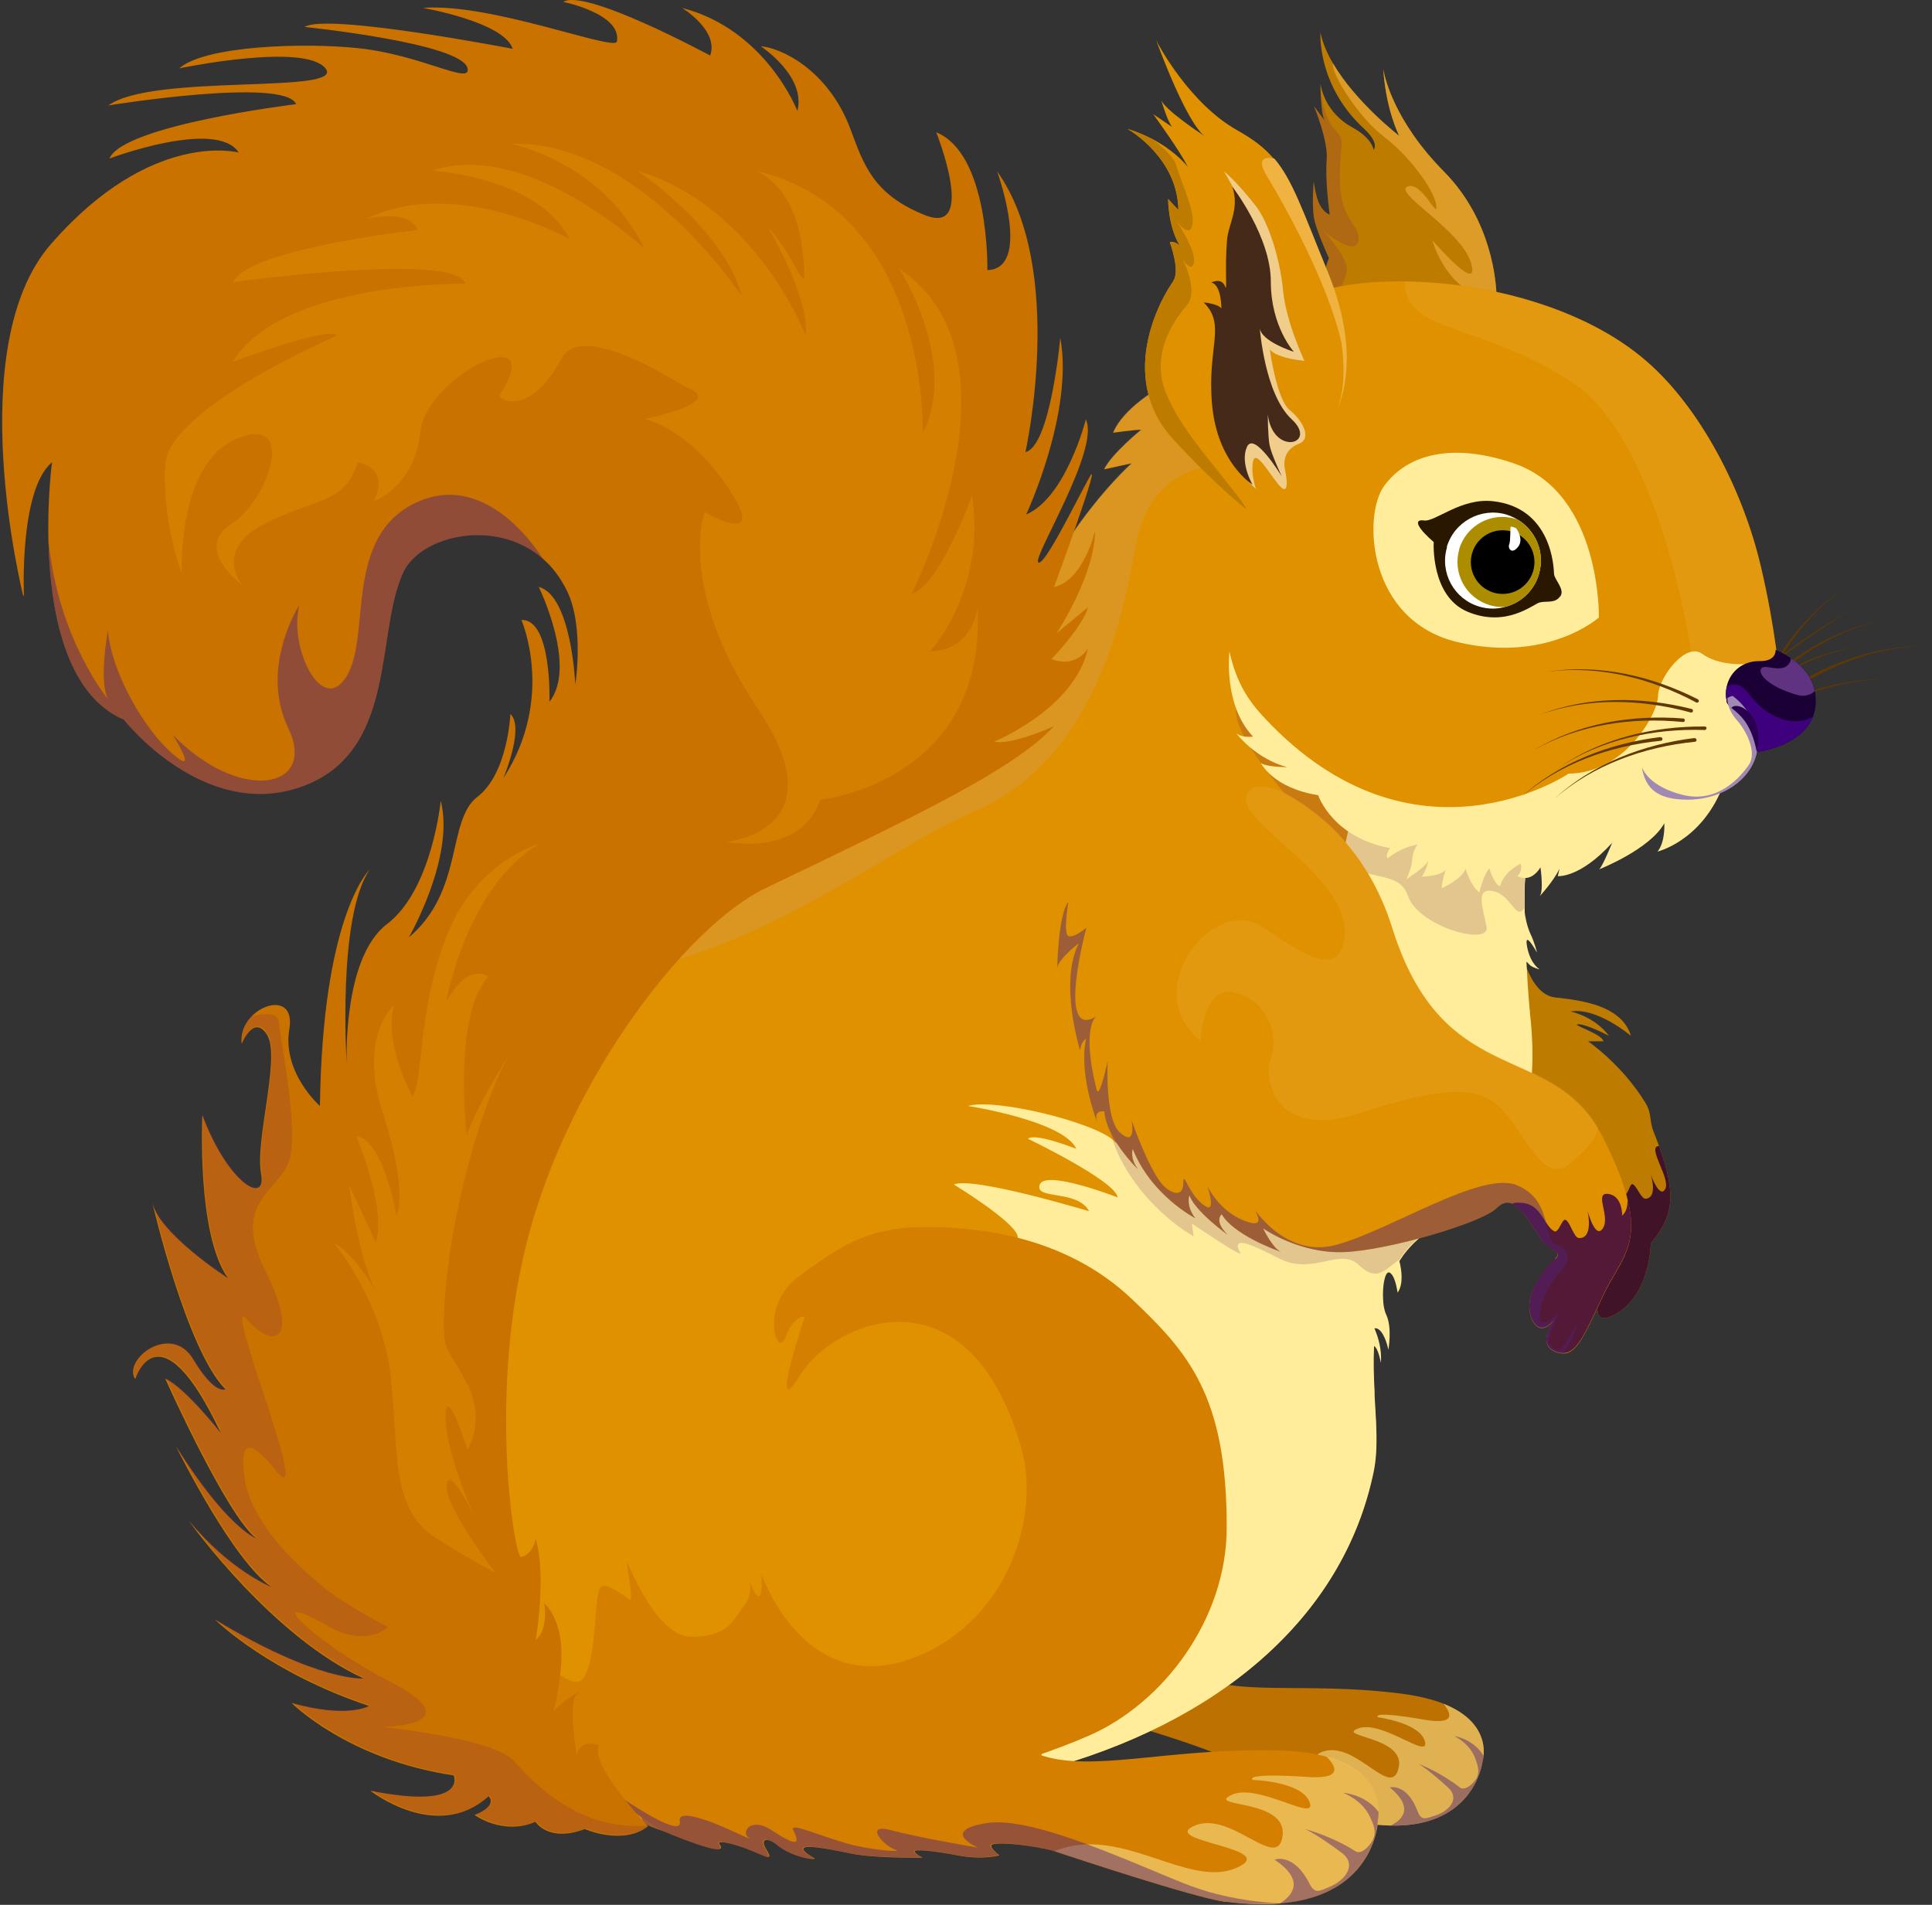 <svg width="71" height="70" viewBox="0 0 71 70" fill="none" xmlns="http://www.w3.org/2000/svg">
<rect x="0" y="0" width="71" height="70" fill="#333333" stroke="none"/>
<path d="M64.533 26.044C65.178 24.285 66.283 22.636 67.849 21.567C66.246 22.608 65.104 24.238 64.413 25.998C64.386 26.081 64.515 26.127 64.542 26.044H64.533Z" fill="#613800"/>
<path d="M63.566 26.32C64.404 24.755 66.007 23.714 67.462 22.765L68.116 22.369C67.784 22.553 67.121 22.949 66.799 23.152C65.528 24.009 64.202 24.902 63.446 26.274C63.41 26.357 63.538 26.413 63.566 26.32Z" fill="#613800"/>
<path d="M64.46 25.648C65.731 24.266 67.379 23.17 69.231 22.783C67.361 23.133 65.675 24.202 64.358 25.565C64.294 25.629 64.404 25.721 64.46 25.648Z" fill="#613800"/>
<path d="M63.364 26.596C64.671 25.187 66.385 24.045 68.319 23.769C66.366 23.999 64.616 25.122 63.271 26.513C63.207 26.578 63.317 26.67 63.373 26.596H63.364Z" fill="#613800"/>
<path d="M64.017 26.827C65.528 25.731 67.37 24.976 69.258 24.967C67.352 24.939 65.491 25.648 63.934 26.726C63.861 26.772 63.944 26.892 64.017 26.827Z" fill="#613800"/>
<path d="M65.519 25.61C67.029 24.514 68.871 23.759 70.76 23.75C68.853 23.722 66.992 24.431 65.436 25.509C65.362 25.555 65.445 25.675 65.519 25.61Z" fill="#613800"/>
<path d="M39.619 62.904C39.619 62.904 42.281 63.494 44.823 64.489C45.108 64.599 45.385 64.719 45.661 64.838C47.337 65.575 48.323 66.579 49.4 66.846C50.045 67.003 50.607 67.077 51.104 67.086C54.181 67.159 54.475 64.765 54.475 64.765C54.475 64.765 54.503 64.673 54.521 64.525C54.567 64.092 54.466 63.171 53.048 62.609C52.652 62.453 52.145 62.324 51.519 62.241C47.853 61.771 45.265 62.407 43.717 61.44C42.17 60.464 39.619 62.913 39.619 62.913V62.904Z" fill="#BD7100"/>
<path opacity="0.52" d="M44.823 64.489C45.108 64.6 45.385 64.72 45.661 64.839C47.337 65.576 48.323 66.58 49.4 66.847C50.045 67.004 50.607 67.078 51.104 67.087C54.181 67.16 54.475 64.766 54.475 64.766C54.475 64.766 54.503 64.674 54.521 64.526C54.567 64.093 54.466 63.172 53.048 62.61C53.37 63.006 53.453 63.384 52.366 63.2C50.303 62.841 50.644 63.108 50.644 63.108C50.644 63.108 52.191 63.31 52.366 64.001C52.541 64.692 50.8 63.2 49.925 63.513C49.05 63.826 51.675 63.808 51.399 64.968C51.132 66.138 49.852 63.983 48.645 64.36C47.429 64.738 51.399 65.364 49.806 65.843C48.221 66.313 46.969 63.9 44.813 64.499L44.823 64.489Z" fill="#FFED9B"/>
<g style="mix-blend-mode:multiply" opacity="0.47">
<path d="M51.104 67.086C54.181 67.16 54.475 64.765 54.475 64.765C54.475 64.765 54.503 64.673 54.521 64.525C54.181 63.945 53.527 63.807 53.453 63.798C53.517 63.835 54.042 64.111 54.217 64.627C54.3 64.866 54.438 65.17 54.171 65.474C54.015 65.658 53.794 65.796 53.646 65.686C52.983 65.161 52.246 64.866 52.136 64.82C52.209 64.866 52.55 65.078 53.213 65.686C53.702 66.137 53.177 66.607 52.688 66.736C52.431 66.81 52.237 66.939 52.099 66.57C51.703 65.511 51.077 65.686 51.077 65.686C51.942 66.404 51.592 66.847 51.095 67.095L51.104 67.086Z" fill="#502375"/>
</g>
<path d="M54.595 41.748C56.327 41.951 57.404 42.632 58.077 43.47C58.454 43.94 58.712 44.456 58.878 44.962C59.311 46.243 58.067 48.84 59.163 48.389C60.656 47.781 60.665 45.699 60.665 45.699C61.484 44.705 61.632 43.94 60.969 42.117C60.913 41.96 60.849 41.794 60.784 41.628C60.591 41.159 60.72 40.947 60.471 40.532C59.615 39.123 58.362 38.267 58.362 38.267H58.924C58.896 37.999 57.69 37.64 58.003 37.64C58.316 37.64 59.127 38.064 59.127 38.064C58.592 37.345 57.717 37.17 57.717 37.17C58.675 37.014 59.863 38.009 59.937 38.064C59.596 36.959 58.169 36.765 57.156 36.655C56.142 36.544 55.857 34.684 55.857 34.684C55.857 34.684 51.887 41.453 54.604 41.767L54.595 41.748Z" fill="#BD7B00"/>
<path d="M59.163 48.389C60.656 47.781 60.665 45.699 60.665 45.699C61.484 44.704 61.632 43.94 60.969 42.116C60.499 42.116 61.402 43.314 61.199 43.691C61.005 44.06 60.702 43.267 60.665 43.166C60.702 43.267 60.913 44.041 60.462 44.05C60.306 44.05 60.13 43.544 59.992 43.516C59.891 43.489 59.817 43.968 59.679 43.903C59.348 43.756 59.32 42.678 58.602 42.964C58.169 43.139 58.077 43.341 58.077 43.47C58.454 43.94 58.712 44.456 58.878 44.962C59.311 46.242 58.067 48.84 59.163 48.389Z" fill="#401329"/>
<path d="M48.277 7.936C48.332 8.397 48.838 9.483 48.838 9.483C48.838 9.483 48.525 10.22 48.636 10.893C48.654 10.985 48.765 11.086 48.949 11.187C50.137 11.841 54.282 12.55 55 11.095C55 11.095 55 11.04 55 10.948C54.991 10.358 54.825 8.093 53.075 6.315C51.224 4.445 50.883 2.824 50.837 2.548C50.846 2.797 50.938 3.957 51.417 4.989C51.417 4.989 49.833 3.773 48.986 2.327C48.774 1.968 48.608 1.581 48.525 1.203C48.525 1.203 48.396 3.128 50.119 4.722C50.717 5.274 50.478 5.504 50.478 5.504C50.478 5.504 50.432 5.081 49.704 4.685C48.709 4.141 48.553 3.248 48.525 3.073C48.525 3.054 48.525 3.045 48.525 3.045C48.525 3.045 48.525 4.169 48.682 4.436L48.286 3.902C48.323 3.985 48.82 5.2 48.755 5.891C48.691 6.61 48.866 7.89 48.866 7.89C48.866 7.89 48.663 7.825 48.507 7.54C48.35 7.254 48.277 6.674 48.277 6.674C48.277 6.674 48.212 7.466 48.277 7.927V7.936Z" fill="#BD7B00"/>
<g style="mix-blend-mode:multiply" opacity="0.2">
<path d="M48.277 7.936C48.332 8.397 48.838 9.484 48.838 9.484C48.838 9.484 48.525 10.22 48.636 10.893C48.654 10.985 48.765 11.086 48.949 11.188C49.133 10.874 49.419 10.34 49.492 9.999C49.594 9.52 48.7 8.553 48.645 8.498C48.719 8.553 49.815 9.438 49.916 8.857C50.027 8.249 49.29 8.185 49.244 6.73C49.198 5.274 49.511 5.21 49.041 4.74C48.617 4.317 48.525 3.276 48.516 3.082C48.516 3.064 48.516 3.055 48.516 3.055C48.516 3.055 48.516 4.178 48.673 4.445L48.277 3.911C48.313 3.994 48.811 5.21 48.746 5.901C48.682 6.619 48.857 7.899 48.857 7.899C48.857 7.899 48.654 7.835 48.498 7.549C48.341 7.264 48.267 6.684 48.267 6.684C48.267 6.684 48.203 7.476 48.267 7.936H48.277Z" fill="#752358"/>
</g>
<path opacity="0.6" d="M50.846 5.017C51.703 5.643 52.698 6.932 52.781 7.54C52.863 8.148 52.246 6.619 51.721 6.859C51.196 7.098 53.702 8.443 54.061 9.668C54.402 10.865 52.716 8.913 52.633 8.821C52.661 8.913 53.075 10.386 54.328 10.865C54.567 10.957 54.798 10.967 55 10.948C54.991 10.359 54.825 8.093 53.075 6.315C51.224 4.446 50.883 2.825 50.837 2.548C50.846 2.797 50.938 3.957 51.417 4.989C51.417 4.989 49.833 3.773 48.986 2.327C48.903 2.723 49.999 4.39 50.846 5.007V5.017Z" fill="#F0B341"/>
<path d="M21.64 65.668C22.294 66.266 22.985 66.708 23.684 67.022C23.906 67.123 24.117 67.206 24.338 67.279C24.338 67.279 24.338 67.279 24.348 67.279C24.348 67.279 24.366 67.279 24.384 67.289C25.794 67.74 27.258 67.731 28.723 67.491C28.889 67.464 29.054 67.436 29.229 67.408C29.404 67.372 29.579 67.335 29.745 67.298C32.02 66.791 34.258 65.889 36.229 65.529C36.938 65.4 37.629 65.244 38.292 65.06C44.666 63.356 49.382 59.515 50.487 54.016C50.589 53.482 50.589 52.883 50.561 52.248C50.542 51.935 50.524 51.603 50.506 51.272C50.506 51.225 50.506 51.189 50.506 51.143C50.469 50.599 50.45 50.028 50.487 49.466C50.487 49.282 50.515 49.098 50.542 48.914C50.515 48.84 50.496 48.803 50.496 48.803C50.496 48.803 50.524 48.803 50.561 48.803C50.598 48.545 50.653 48.287 50.717 48.039C50.745 47.937 50.782 47.827 50.809 47.735C50.782 47.256 50.874 46.74 51.021 46.749C51.067 46.749 51.104 46.786 51.141 46.841C51.224 46.657 51.316 46.491 51.408 46.335C51.436 46.289 51.473 46.243 51.5 46.197C51.528 46.151 51.565 46.105 51.592 46.068C52.062 45.45 52.707 45.027 53.803 44.308C56.456 42.558 56.428 39.132 56.216 37.235C56.216 37.17 56.207 37.097 56.198 37.023C56.059 35.752 56.014 34.564 56.023 33.514V33.376C56.023 33.265 56.023 33.154 56.023 33.053C56.023 32.952 56.023 32.85 56.023 32.749C56.023 32.611 56.023 32.464 56.041 32.335C56.041 32.187 56.05 32.049 56.059 31.902C56.078 31.524 56.106 31.165 56.142 30.843C56.152 30.704 56.17 30.576 56.179 30.447C56.179 30.437 56.179 30.428 56.179 30.419C56.188 30.318 56.198 30.216 56.216 30.124C56.225 30.032 56.234 29.94 56.253 29.857C56.253 29.793 56.271 29.737 56.281 29.682C56.391 28.89 56.492 28.448 56.492 28.448L53.702 25.593L44.252 15.949L42.594 14.264C42.594 14.264 41.295 14.982 40.908 15.903C40.908 15.903 41.673 15.793 41.94 15.793C41.94 15.793 40.862 16.668 40.577 17.248L41.59 17.027C41.59 17.027 38.845 19.468 37.528 23.336C36.22 27.204 31.771 30.548 27.442 32.519C25.775 33.274 24.108 34.352 22.542 35.687C14.87 42.227 9.86 54.91 21.649 65.695L21.64 65.668Z" fill="#DF9100"/>
<path d="M35.032 43.516C35.032 43.516 37.187 44.824 37.39 45.395C37.592 45.966 38.302 65.06 38.302 65.06C44.675 63.356 49.391 59.515 50.496 54.016C50.598 53.482 50.598 52.883 50.57 52.248C50.552 51.935 50.533 51.603 50.515 51.272C50.515 51.225 50.515 51.189 50.515 51.143C50.487 50.599 50.469 50.028 50.496 49.466C50.653 49.54 50.745 50.083 50.745 50.083C50.791 49.586 50.635 49.126 50.552 48.923C50.524 48.849 50.505 48.812 50.505 48.812C50.505 48.812 50.533 48.812 50.57 48.812C50.635 48.822 50.727 48.877 50.819 49.033C50.966 49.291 51.021 49.604 51.021 49.604C51.021 49.604 51.169 48.812 50.948 48.324C50.874 48.177 50.837 47.965 50.828 47.744C50.8 47.265 50.892 46.749 51.04 46.758C51.086 46.758 51.123 46.795 51.16 46.85C51.298 47.044 51.362 47.504 51.362 47.504C51.592 47.173 51.5 46.639 51.427 46.344C51.436 46.325 51.454 46.307 51.463 46.289C51.482 46.261 51.5 46.233 51.519 46.206C51.546 46.16 51.583 46.114 51.611 46.077C52.081 45.46 52.725 45.036 53.821 44.318C53.84 44.308 53.849 44.299 53.867 44.281C56.474 42.522 56.446 39.123 56.225 37.235C56.225 37.17 56.216 37.096 56.207 37.023C56.161 36.507 56.115 35.77 56.096 35.356C56.096 35.319 56.161 35.411 56.234 35.475C56.363 35.577 56.584 35.623 56.584 35.623C56.584 35.623 56.253 35.448 56.124 34.812C55.986 34.103 56.483 35.006 56.483 35.006C56.483 35.006 56.41 34.665 56.234 34.297C56.115 34.039 56.041 33.652 56.032 33.523C56.032 33.514 56.032 33.504 56.032 33.495C56.032 33.458 56.032 33.422 56.032 33.385C56.032 33.274 56.032 33.164 56.032 33.062C56.032 32.961 56.032 32.86 56.032 32.758C56.032 32.62 56.032 32.473 56.05 32.344C56.05 32.197 56.059 32.058 56.069 31.911C56.087 31.533 56.115 31.174 56.152 30.852C56.161 30.714 56.179 30.585 56.188 30.456C56.188 30.447 56.188 30.437 56.188 30.428C56.198 30.327 56.207 30.226 56.225 30.133C56.234 30.041 56.244 29.949 56.262 29.866C56.262 29.802 56.281 29.747 56.29 29.691L50.22 28.457C50.22 28.457 49.566 29.949 49.327 31.681C49.188 32.694 49.188 33.799 49.548 34.729C50.165 36.341 46.757 39.114 44.04 40.735C42.502 41.656 41.184 42.208 40.973 41.96C40.954 41.941 40.936 41.923 40.908 41.895C40.153 41.232 36.579 40.348 35.575 40.643C35.575 40.643 39.084 41.186 39.554 42.218C39.48 42.19 38.035 41.619 37.777 41.849C37.777 41.849 41 43.397 41.074 44.004C41.074 44.004 38.412 42.964 38.209 43.535C38.007 44.106 39.591 43.7 40.024 44.511C40.024 44.511 35.686 43.203 35.05 43.535L35.032 43.516Z" fill="#FFED9B"/>
<g style="mix-blend-mode:multiply" opacity="0.2">
<path d="M48.608 30.944C48.838 31.257 49.069 31.488 49.308 31.653C50.377 32.427 51.408 31.976 51.74 32.924C52.145 34.076 54.761 34.767 54.632 34.066C54.494 33.357 54.199 32.602 54.88 32.749C55.562 32.906 55.709 33.855 56.023 33.367C56.023 33.256 56.023 33.145 56.023 33.044C56.023 32.943 56.023 32.842 56.023 32.74C56.023 32.602 56.023 32.455 56.041 32.326C56.041 32.178 56.05 32.04 56.059 31.893C56.078 31.515 56.105 31.156 56.142 30.834C56.152 30.695 56.17 30.567 56.179 30.438C56.179 30.428 56.179 30.419 56.179 30.41C56.188 30.309 56.198 30.207 56.216 30.115C56.225 30.023 56.234 29.931 56.253 29.848C56.253 29.784 56.271 29.728 56.281 29.673C56.391 28.881 56.492 28.439 56.492 28.439L53.702 25.584C50.616 25.381 45.688 25.178 45.458 25.897C45.117 26.938 47.337 29.213 48.617 30.953L48.608 30.944Z" fill="#752358"/>
</g>
<path d="M45.053 21.669C45.035 25.722 46.011 27.518 50.1 29.554C54.945 31.976 61.236 30.898 62.627 28.789C63.658 27.223 64.69 25.888 65.15 25.298C65.316 25.096 65.408 24.976 65.408 24.976C65.408 24.976 65.252 23.106 64.718 20.84C64.054 17.985 62.47 14.973 60.517 13.279C58.233 11.289 54.623 10.377 51.639 10.34C50.349 10.322 49.17 10.469 48.277 10.773C45.32 11.759 45.053 21.071 45.053 21.679V21.669Z" fill="#DF9100"/>
<g style="mix-blend-mode:multiply" opacity="0.2">
<path d="M40.89 41.876C40.936 42.051 41.01 42.235 41.102 42.438C42.096 44.492 43.865 45.431 43.865 45.431L43.8 44.962C43.8 44.962 45.698 46.26 45.578 46.039C45.219 45.385 45.983 45.717 46.996 46.242C48.249 46.887 49.225 45.837 49.916 46.472C50.598 47.108 50.819 46.721 51.436 46.279C51.454 46.251 51.473 46.224 51.491 46.196C51.519 46.15 51.556 46.104 51.583 46.067C52.053 45.45 52.698 45.026 53.794 44.308C53.812 44.298 53.821 44.289 53.84 44.271C53.775 43.718 53.481 43.212 53.481 43.212L44.021 40.716L41.102 39.951C41.102 39.951 40.54 40.688 40.89 41.885V41.876Z" fill="#752358"/>
</g>
<path opacity="0.23" d="M51.629 10.432C51.675 12.247 54.503 11.888 57.773 14.043C61.042 16.198 62.148 23.963 62.148 23.963L65.141 25.308C65.307 25.105 65.399 24.985 65.399 24.985C65.399 24.985 65.242 23.115 64.708 20.85C64.045 17.994 62.461 14.982 60.508 13.288C58.224 11.298 54.614 10.386 51.629 10.35C51.629 10.377 51.629 10.405 51.629 10.442V10.432Z" fill="#F0B341"/>
<g style="mix-blend-mode:multiply" opacity="0.2">
<path d="M22.533 35.66C23.086 35.669 23.749 35.586 24.541 35.365C29.082 34.121 33.144 30.944 35.704 29.866C40.309 27.932 41.286 22.525 41.756 19.965C42.225 17.413 44.242 17.174 44.242 17.174V15.931L42.584 14.245C42.584 14.245 41.286 14.963 40.899 15.885C40.899 15.885 41.663 15.774 41.931 15.774C41.931 15.774 40.853 16.649 40.567 17.229L41.581 17.008C41.581 17.008 38.836 19.449 37.519 23.317C36.211 27.186 31.762 30.529 27.433 32.5C25.766 33.256 24.099 34.333 22.533 35.669V35.66Z" fill="#CCA5A5"/>
</g>
<path d="M58.758 22.682C58.758 22.682 58.85 18.142 55.654 17.036C53.425 16.263 51.749 16.659 50.874 17.847C50.073 18.924 50.238 22.802 53.554 23.594C56.87 24.386 58.758 22.692 58.758 22.692V22.682Z" fill="#FFED9B"/>
<path d="M57.34 21.918C57.524 21.651 57.119 21.31 57.109 21.08C57.1 20.85 57.027 18.657 54.862 18.418C53.692 18.289 52.744 19.183 52.338 19.127C51.878 19.063 52.173 19.477 52.688 19.919C52.688 19.919 52.569 21.909 53.932 22.48C55.359 23.078 56.336 22.203 56.584 22.139C56.833 22.075 57.146 22.185 57.331 21.918H57.34Z" fill="#291700"/>
<path d="M53.177 20.112C52.9 21.052 53.444 22.028 54.374 22.295C54.687 22.387 55.01 22.387 55.304 22.304C55.885 22.157 56.382 21.715 56.557 21.089C56.787 20.306 56.437 19.486 55.765 19.09C55.636 19.016 55.498 18.952 55.35 18.906C54.42 18.639 53.444 19.173 53.167 20.103L53.177 20.112Z" fill="white"/>
<path d="M53.628 20.186C53.37 21.07 53.877 21.982 54.752 22.24C54.936 22.295 55.12 22.314 55.304 22.305C55.885 22.157 56.382 21.715 56.557 21.089C56.787 20.306 56.437 19.486 55.765 19.09C55.737 19.081 55.709 19.072 55.673 19.062C54.798 18.805 53.877 19.311 53.619 20.195L53.628 20.186Z" fill="#AD8D00"/>
<path d="M55.221 21.826C55.867 21.826 56.391 21.302 56.391 20.656C56.391 20.01 55.867 19.486 55.221 19.486C54.575 19.486 54.052 20.01 54.052 20.656C54.052 21.302 54.575 21.826 55.221 21.826Z" fill="black"/>
<path d="M55.719 19.413C55.719 19.413 56.023 19.808 55.783 20.103C55.544 20.398 55.406 20.131 55.461 20.011C55.516 19.891 55.498 19.385 55.516 19.357C55.535 19.33 55.719 19.413 55.719 19.413Z" fill="white"/>
<path d="M64.119 24.405C64.119 24.405 63.17 24.479 62.553 24.027C61.936 23.576 60.941 24.921 60.932 25.575C60.923 26.229 59.725 28.412 57.644 28.43C57.644 28.43 51.988 32.261 46.49 26.404C45.9 25.777 45.449 25.133 45.182 23.944C45.182 23.944 44.942 25.906 46.048 27.067C46.048 27.067 45.688 27.131 45.44 26.956C45.44 26.956 46.13 27.877 47.3 28.191C47.3 28.191 46.508 28.191 46.333 28.034C46.333 28.034 46.766 28.955 48.442 29.222C48.442 29.222 48.958 30.779 51.086 31.166C51.086 31.166 50.892 31.423 50.994 31.543C50.994 31.543 51.473 31.138 52.09 31.037C52.09 31.037 51.924 31.248 51.896 31.598C51.869 31.948 51.684 32.308 51.684 32.308C51.684 32.308 52.458 31.829 52.504 31.589C52.504 31.589 52.412 32.022 52.246 32.215C52.246 32.215 52.956 32.206 53.13 31.958C53.13 31.958 52.983 32.391 52.983 32.639C52.983 32.639 53.72 32.317 53.858 31.93C53.858 31.93 54.052 32.566 54.365 32.796C54.365 32.796 54.503 32.169 54.733 31.912C54.733 31.912 54.899 32.492 55.129 32.575C55.129 32.575 55.194 32.096 55.885 31.736C55.885 31.736 55.977 32.004 55.765 32.188C55.765 32.188 56.216 32.501 56.612 31.875C56.612 31.875 56.741 32.777 56.575 32.943C56.575 32.943 57.091 32.391 57.312 31.921L57.248 32.197C57.248 32.197 58.058 32.28 59.246 30.972C59.246 30.972 58.887 31.856 58.767 31.948C58.767 31.948 60.637 31.212 61.162 30.254C61.162 30.254 61.208 30.935 60.913 31.294C60.913 31.294 62.47 30.926 63.271 29.001C64.073 27.076 64.128 24.414 64.128 24.414L64.119 24.405Z" fill="#FFED9B"/>
<path d="M60.287 27.555C60.287 27.794 60.296 28.016 60.333 28.209C60.462 28.964 60.895 29.379 62.01 29.379C63.41 29.379 64.588 28.476 64.588 27.297C64.588 26.643 64.229 25.989 63.667 25.566C63.216 25.225 62.636 25.031 62.019 25.123C61.088 25.262 60.296 27.039 60.296 27.555H60.287Z" fill="#FFED9B"/>
<path d="M63.446 25.759C63.465 25.86 63.529 25.925 63.621 26.008C63.879 26.229 64.349 26.514 64.561 27.638C64.561 27.638 66.191 27.444 66.624 26.339C66.725 26.081 66.762 25.768 66.698 25.4C66.596 24.829 66.182 24.423 65.813 24.184C65.509 23.981 65.252 23.88 65.252 23.88C65.252 23.88 65.298 24.304 64.671 24.294C63.999 24.285 63.566 24.727 63.456 25.225C63.419 25.4 63.409 25.584 63.456 25.75L63.446 25.759Z" fill="#1B0036"/>
<path opacity="0.37" d="M65.62 24.506C65.242 24.69 64.708 24.322 64.699 24.663C64.699 24.884 65.169 25.307 66.117 25.556C66.283 25.602 66.559 25.538 66.689 25.399C66.587 24.828 66.173 24.423 65.804 24.184C65.841 24.285 65.731 24.442 65.611 24.506H65.62Z" fill="#D68AFF"/>
<g style="mix-blend-mode:multiply">
<path d="M63.446 25.759C63.465 25.86 63.529 25.925 63.621 26.008C63.879 26.229 64.349 26.514 64.561 27.638C64.561 27.638 66.191 27.445 66.624 26.339C66.624 26.339 65.988 26.772 65.077 26.238C64.165 25.713 64.201 24.912 63.456 25.225C63.419 25.4 63.409 25.584 63.456 25.75L63.446 25.759Z" fill="#3E007D"/>
</g>
<g style="mix-blend-mode:multiply">
<path d="M60.342 28.218C60.471 28.973 60.904 29.387 62.019 29.387C63.419 29.387 64.598 28.485 64.598 27.306C64.598 26.652 64.239 25.998 63.677 25.574C63.612 25.583 63.548 25.611 63.483 25.648C63.483 25.648 63.446 26.026 63.815 26.449C64.192 26.864 64.57 27.656 64.275 28.098C63.981 28.531 63.142 29.535 61.844 29.212C60.628 28.908 60.379 28.291 60.352 28.218H60.342Z" fill="#A08AB3"/>
</g>
<path d="M63.621 26.007C63.879 26.228 64.349 26.514 64.561 27.637C64.561 27.637 64.754 27.048 64.469 26.449C64.257 26.016 63.787 25.832 63.631 26.007H63.621Z" fill="#28004F"/>
<path d="M62.406 25.703C60.72 24.846 58.776 24.395 56.888 24.68C58.767 24.441 60.683 24.929 62.332 25.813C62.406 25.859 62.479 25.739 62.396 25.703H62.406Z" fill="#613800"/>
<path d="M62.166 26.053C60.333 25.592 58.334 25.574 56.566 26.274C58.344 25.62 60.324 25.684 62.129 26.182C62.212 26.209 62.258 26.08 62.166 26.053Z" fill="#613800"/>
<path d="M61.862 26.403C59.974 26.256 58.012 26.578 56.373 27.564C58.012 26.624 59.974 26.348 61.844 26.532C61.926 26.55 61.945 26.412 61.862 26.403Z" fill="#613800"/>
<path d="M62.654 26.698C60.766 26.679 58.823 27.14 57.257 28.227C58.832 27.177 60.775 26.762 62.645 26.827C62.728 26.827 62.746 26.698 62.645 26.698H62.654Z" fill="#613800"/>
<path d="M62.277 27.121C60.398 27.351 58.537 28.061 57.128 29.35C58.546 28.107 60.425 27.444 62.286 27.259C62.369 27.259 62.369 27.121 62.277 27.13V27.121Z" fill="#613800"/>
<path d="M61.024 27.085C59.145 27.315 57.285 28.024 55.875 29.314C57.294 28.07 59.163 27.407 61.033 27.223C61.116 27.223 61.116 27.085 61.024 27.094V27.085Z" fill="#613800"/>
<path d="M43.119 10.34C42.833 10.699 40.936 13.757 43.109 16.133C44.307 17.441 45.228 18.251 45.808 18.721C46.296 19.108 46.545 19.255 46.545 19.255L48.94 15.396C48.94 15.396 48.977 15.341 49.032 15.24C49.032 15.24 49.032 15.24 49.032 15.23C49.059 15.184 49.078 15.138 49.096 15.092C49.096 15.092 49.096 15.074 49.105 15.065C49.41 14.392 49.87 12.688 48.765 9.98C47.834 7.715 47.475 6.619 46.803 5.826C46.471 5.43 46.057 5.117 45.449 4.776C43.699 3.782 42.566 1.636 42.492 1.488C42.557 1.663 43.57 4.445 44.261 4.997C43.966 4.804 42.842 4.04 42.677 3.69C42.704 3.772 42.888 4.417 43.073 4.666L42.382 4.196C42.437 4.279 43.367 5.55 43.653 6.14C43.625 6.094 43.211 5.569 42.363 5.117C42.096 4.979 41.792 4.841 41.442 4.74C41.553 4.804 43.275 5.826 43.303 7.715L42.925 7.309C42.925 7.309 42.925 8.322 43.349 9.013C43.349 9.013 43.146 8.838 42.99 8.903C42.99 8.903 43.395 9.99 43.1 10.34H43.119Z" fill="#DF9100"/>
<path d="M44.97 6.287C44.97 6.287 45.431 6.646 46.149 7.567C46.619 8.166 47.042 9.52 47.153 10.681C47.264 11.841 47.936 13.259 47.936 13.259C47.936 13.259 46.959 13.186 46.665 12.845C46.665 12.845 46.913 14.678 47.392 15.065C47.871 15.452 48.231 16.115 47.733 16.308C47.236 16.502 47.144 16.916 47.227 17.285C47.309 17.653 47.365 18.27 46.987 17.809C46.609 17.349 46.14 16.502 46.048 16.962C45.956 17.423 46.158 17.975 46.158 17.975C46.158 17.975 45.541 17.404 45.486 17.128C45.431 16.852 46.214 8.802 45.891 8.074C45.385 6.941 44.979 6.296 44.979 6.296L44.97 6.287Z" fill="#F0CD8B"/>
<path d="M45.292 6.867C45.292 6.867 46.702 8.691 46.702 10.349C46.702 12.007 47.549 12.928 47.549 12.928C47.549 12.928 46.342 12.55 46.296 12.053C46.296 12.053 46.471 14.484 47.466 15.405C48.461 16.326 46.775 16.778 46.591 15.23C46.591 15.23 46.591 16.013 46.656 16.354C46.72 16.695 47.107 17.515 47.107 17.515C47.107 17.515 46.094 15.829 45.827 16.419C45.559 17.008 46.029 17.809 46.029 17.809C46.029 17.809 44.749 17.026 44.546 14.899C44.344 12.771 45.081 11.942 44.233 11.113C44.233 11.113 44.749 11.159 44.887 11.334C44.887 11.334 44.887 10.441 44.51 10.386C44.51 10.386 44.887 10.174 45.025 10.533C45.108 10.763 45.007 9.907 45.09 8.847C45.136 8.23 45.559 7.678 45.292 6.876V6.867Z" fill="#452A1A"/>
<path d="M46.554 6.463C47.208 7.54 48.792 10.377 49.29 12.56C49.29 12.56 49.557 14.07 49.133 15.065C49.437 14.393 49.898 12.689 48.792 9.981C47.862 7.715 47.503 6.619 46.831 5.827C46.527 5.763 46.14 5.781 46.554 6.463Z" fill="#F0B341"/>
<path d="M43.119 10.34C42.833 10.699 40.936 13.757 43.109 16.133C44.307 17.441 45.228 18.252 45.808 18.721C45.762 18.62 45.698 18.519 45.615 18.408C44.565 16.999 43.377 15.783 42.833 14.402C42.299 13.011 43.1 11.823 43.616 11.215C44.132 10.616 43.275 9.225 43.524 9.603C43.773 9.981 43.975 9.778 43.837 9.29C43.717 8.866 43.303 8.221 43.192 8.056C43.303 8.212 43.699 8.728 43.809 8.304C43.948 7.816 43.432 6.757 43.229 6.085C43.146 5.799 42.778 5.44 42.373 5.127C42.105 4.989 41.802 4.85 41.452 4.749C41.562 4.814 43.285 5.836 43.312 7.724L42.934 7.319C42.934 7.319 42.934 8.332 43.358 9.023C43.358 9.023 43.156 8.848 42.999 8.912C42.999 8.912 43.404 9.999 43.109 10.349L43.119 10.34Z" fill="#BD7B00"/>
<path d="M24.348 67.28C24.348 67.28 26.917 68.385 26.438 67.768C26.337 67.639 26.742 67.713 27.009 67.796C27.903 68.045 28.538 68.56 28.161 67.962C27.884 67.51 28.271 67.556 28.538 67.787C29.128 68.284 30.086 68.376 29.92 68.284C28.538 67.464 31.154 68.109 31.495 68.155C32.471 68.293 33.908 68.266 33.908 68.266C33.908 68.266 33.66 68.146 33.613 68.045C33.567 67.943 34.286 68.008 35.198 68.183C36.119 68.358 36.727 68.183 36.727 68.183C36.727 68.183 36.285 67.842 36.478 67.778C36.819 67.676 38.099 67.851 38.652 67.999C38.652 67.999 38.698 68.017 38.79 68.045C39.6 68.312 43.754 69.693 44.988 69.887C45.007 69.887 45.035 69.887 45.053 69.887C45.467 69.942 45.854 69.97 46.213 69.979C46.508 69.979 46.785 69.979 47.042 69.951C50.588 69.666 50.644 66.866 50.644 66.866C50.644 66.866 50.671 66.755 50.671 66.58C50.671 66.074 50.441 65.024 48.737 64.554C48.258 64.425 47.669 64.342 46.932 64.324C42.898 64.231 40.088 65.162 38.191 64.48C38.071 64.443 37.97 64.397 37.859 64.342C36.367 63.605 28.87 65.834 25.738 66.82C25.453 66.912 25.204 66.985 25.002 67.05C24.937 67.068 24.873 67.087 24.817 67.105C24.523 67.197 24.366 67.252 24.366 67.252L24.348 67.28Z" fill="#D47F00"/>
<path opacity="0.52" d="M38.79 68.035C39.6 68.302 43.754 69.683 44.988 69.877C45.007 69.877 45.035 69.877 45.053 69.877C45.467 69.932 45.854 69.96 46.213 69.969C46.508 69.969 46.785 69.969 47.042 69.941C50.588 69.656 50.644 66.856 50.644 66.856C50.644 66.856 50.671 66.745 50.671 66.57C50.671 66.064 50.441 65.014 48.737 64.544C49.161 64.958 49.299 65.391 48.028 65.299C45.615 65.143 46.038 65.41 46.038 65.41C46.038 65.41 47.844 65.456 48.129 66.23C48.415 67.012 46.232 65.493 45.255 65.962C44.288 66.432 47.3 66.082 47.135 67.454C46.969 68.827 45.237 66.506 43.892 67.095C42.548 67.675 47.181 67.915 45.412 68.652C43.938 69.269 42.004 67.758 40.015 67.777C39.609 67.777 39.213 67.85 38.799 68.007L38.79 68.035Z" fill="#FFED9B"/>
<g style="mix-blend-mode:multiply" opacity="0.47">
<path d="M47.033 69.96C50.579 69.665 50.635 66.875 50.635 66.875C50.635 66.875 50.662 66.764 50.662 66.589C50.202 65.963 49.437 65.889 49.345 65.88C49.428 65.907 50.054 66.165 50.331 66.737C50.45 67.004 50.653 67.335 50.386 67.722C50.22 67.952 49.99 68.146 49.806 68.026C48.977 67.501 48.102 67.252 47.954 67.215C48.046 67.252 48.461 67.455 49.299 68.081C49.925 68.542 49.373 69.15 48.829 69.352C48.535 69.463 48.332 69.638 48.129 69.233C47.54 68.063 46.84 68.339 46.84 68.339C47.917 69.067 47.567 69.61 47.033 69.951V69.96Z" fill="#502375"/>
</g>
<path d="M19.991 62.591C20.415 63.954 21.594 65.188 22.625 66.045C23.537 66.809 24.32 67.27 24.357 67.279C24.449 67.288 25.213 67.224 26.383 67.067C29.128 66.717 34.138 65.897 38.191 64.488C38.827 64.267 39.434 64.037 40.005 63.788C42.76 62.591 45.081 59.496 45.081 56.134C45.09 51.262 43.644 49.678 41.581 47.725C39.186 45.459 36.054 45.091 34.037 45.091C31.799 45.091 30.813 45.855 29.358 46.905C27.903 47.955 28.548 49.972 28.861 49.153C29.174 48.324 29.579 48.37 29.579 48.37C29.579 48.37 28.198 52.496 29.413 50.525C30.62 48.554 35.538 46.445 37.51 53.122C38.283 55.747 37.012 59.487 33.779 60.841C29.598 62.6 27.986 57.847 27.986 57.847C27.986 57.847 28.096 59.441 27.562 58.161C27.562 58.142 27.553 58.133 27.553 58.133C27.553 58.17 27.654 58.603 27.378 58.962C26.881 59.616 26.752 60.122 25.434 60.15C24.974 60.159 24.127 59.864 23.058 57.442C22.957 57.203 23.325 58.934 23.132 58.787C22.588 58.382 22.146 58.105 22.027 58.4C21.842 58.833 21.925 60.961 21.446 61.661C20.903 62.462 19.052 59.533 19.991 62.582V62.591Z" fill="#D47F00"/>
<g style="mix-blend-mode:multiply" opacity="0.47">
<path d="M22.579 65.898L22.616 66.046C22.938 66.322 23.252 66.552 23.519 66.746C23.602 66.81 23.629 66.93 23.675 67.022C23.896 67.123 24.108 67.206 24.329 67.28C24.329 67.28 24.348 67.28 24.366 67.289C24.688 67.427 26.862 68.339 26.411 67.759C26.309 67.63 26.715 67.704 26.982 67.787C27.875 68.035 28.511 68.551 28.133 67.952C27.857 67.501 28.244 67.547 28.511 67.777C29.1 68.275 30.058 68.367 29.892 68.275C28.511 67.455 31.127 68.1 31.467 68.146C32.444 68.284 33.88 68.256 33.88 68.256C33.88 68.256 33.632 68.136 33.586 68.035C33.54 67.934 34.258 67.998 35.17 68.173C36.091 68.348 36.699 68.173 36.699 68.173C36.699 68.173 36.257 67.832 36.45 67.768C36.791 67.667 38.071 67.842 38.624 67.989C38.624 67.989 38.67 68.007 38.762 68.035C39.573 68.302 43.727 69.684 44.961 69.877C44.979 69.877 45.007 69.877 45.025 69.877C45.44 69.933 45.827 69.96 46.186 69.969L47.015 69.942C47.015 69.942 45.375 69.905 43.782 69.315C42.962 69.011 41.479 68.339 39.987 67.787C38.569 67.261 37.141 66.856 36.266 66.994C34.553 67.271 35.842 67.851 35.944 67.897C35.815 67.879 33.77 67.529 32.757 67.261C31.716 66.976 32.471 67.851 32.941 67.989C33.162 68.054 32.14 68.017 31.173 67.759C30.648 67.612 30.123 67.418 29.736 67.289C29.321 67.151 29.073 67.096 29.155 67.261C29.183 67.308 29.202 67.354 29.22 67.4C29.377 67.777 29.183 67.759 28.713 67.483C28.612 67.418 28.492 67.344 28.363 67.261C27.59 66.746 27.203 67.335 27.525 67.547C27.682 67.657 27.037 67.326 26.365 67.05C26.144 66.957 25.913 66.875 25.711 66.819C25.269 66.69 24.937 66.663 24.983 66.93C24.992 66.985 24.983 67.022 24.974 67.05C24.946 67.105 24.882 67.114 24.79 67.105C24.209 67.031 22.57 65.88 22.57 65.88L22.579 65.898Z" fill="#502375"/>
</g>
<path d="M0.879 21.881C0.879 21.881 0.704 17.985 1.911 16.99C1.911 16.99 1.736 18.289 1.782 19.938C1.846 22.351 2.371 25.519 4.554 26.449C4.554 26.449 7.465 30.17 11.057 28.918C14.64 27.665 13.774 23.244 14.824 21.024C15.46 19.68 18.223 19.017 19.954 20.536C20.295 20.831 20.59 21.218 20.829 21.697C21.483 23.023 21.142 25.151 21.142 25.151C21.142 25.151 21.004 21.881 19.798 21.568C19.798 21.568 21.225 24.478 20.194 25.786C20.194 25.786 20.286 22.738 19.162 22.784C19.162 22.784 20.415 25.639 18.499 28.595C18.573 28.42 19.263 26.707 18.757 26.238C18.757 26.238 18.665 28.43 17.541 29.286C16.417 30.143 17.053 32.74 15.027 34.444C15.027 34.444 16.731 31.488 16.196 29.424C16.196 29.424 15.883 32.694 14.225 33.956C12.567 35.209 12.742 39.114 12.742 39.114C12.742 39.114 12.383 33.698 13.59 31.948C13.488 32.049 11.849 33.79 11.757 40.643C11.757 40.643 10.366 39.427 10.633 37.815C10.827 36.673 9.777 36.765 9.215 37.382C8.985 37.631 8.837 37.972 8.883 38.359C8.883 38.359 9.335 37.235 9.823 38.045C10.311 38.856 9.371 41.905 9.592 43.111C9.823 44.318 8.386 43.517 7.437 40.984C7.437 40.984 7.216 45.349 8.377 46.97C8.377 46.97 5.862 45.359 5.595 44.189C5.595 44.189 6.848 49.614 8.284 51.051C8.284 51.051 7.907 51.299 7.096 49.945C6.286 48.601 4.499 49.945 4.969 50.682C4.969 50.682 5.844 47.864 8.11 52.653C8.027 52.552 6.774 50.977 6.074 50.664C6.138 50.82 8.321 55.665 9.408 56.531C9.344 56.503 8.303 56.08 6.461 53.142C6.599 53.418 8.561 57.342 9.97 58.318C9.878 58.281 8.432 57.682 6.94 55.886C7.115 56.135 10.044 60.16 13.36 61.68C13.36 61.68 11.729 61.836 7.898 59.515C8.017 59.626 9.933 61.477 13.562 62.693C13.562 62.693 12.779 63.163 10.716 62.582C10.716 62.582 12.779 64.664 16.675 65.244C16.675 65.244 17.219 66.524 13.608 65.806C13.608 65.806 16.049 67.731 17.956 66.009C17.956 66.009 18.333 66.34 17.44 66.699C17.44 66.699 18.49 67.464 19.678 66.948C19.678 66.948 20.148 67.722 21.492 67.215C21.492 67.215 22.892 67.832 23.813 67.114C23.813 67.114 21.612 64.802 22.017 64.13C22.017 64.13 21.216 63.853 21.207 64.581C21.207 64.581 20.848 62.518 21.207 62.251C21.52 62.011 20.59 62.536 20.332 62.914C20.47 62.416 20.746 61.044 20.581 60.142C20.406 59.211 20 58.926 20 58.926C20 58.926 20.175 59.865 19.687 60.27C19.687 60.27 20.092 57.94 19.687 56.549C19.687 56.549 19.595 57.13 19.144 57.222C18.923 57.268 17.873 51.097 19.457 45.285C21.041 39.473 25.269 34.02 28.115 32.648C33.807 29.913 37.215 28.301 38.734 26.689C38.652 26.726 37.104 27.407 36.542 27.251C36.542 27.251 39.499 26.044 39.987 23.815C39.95 23.889 39.536 24.561 38.642 24.22C38.642 24.22 39.766 23.06 39.987 22.314L38.827 23.272C38.91 23.143 40.236 21.116 40.245 19.486C40.245 19.486 39.849 21.31 38.734 21.577C38.734 21.577 40.558 16.603 40.033 17.543C39.545 18.418 38.366 20.849 38.154 20.665C37.942 20.472 40.438 16.502 39.904 15.415C39.904 15.415 39.177 18.28 37.712 18.906C37.712 18.906 39.471 15.148 38.965 12.412C38.965 12.412 38.605 16.401 37.684 16.613C37.684 16.613 39.195 9.88 36.644 6.297C36.699 6.453 37.906 9.88 36.285 9.926C36.285 9.926 36.377 5.67 34.406 4.86C34.406 4.86 35.925 8.673 34 7.909C32.075 7.144 31.735 6.03 31.256 4.749C30.427 2.53 28.658 1.747 27.958 1.701C27.958 1.701 29.634 2.797 29.303 4.077C29.303 4.077 28.161 1.093 25.066 0.291C25.066 0.291 26.429 1.12 26.098 2.041C26.098 2.041 21.502 -0.445 20.7 0.07C20.7 0.07 22.856 0.503 22.671 1.526C22.607 1.903 18.011 0.089 15.542 0.291C15.542 0.291 18.527 0.807 18.84 1.793C18.84 1.793 11.978 0.466 11.195 0.991C11.195 0.991 16.979 1.581 17.182 2.511C17.32 3.138 15.506 2.023 13.194 1.774C11.158 1.553 7.52 1.682 6.59 2.511C6.774 2.474 11.195 1.572 11.96 2.511C12.742 3.478 5.613 2.686 3.983 3.874C3.983 3.874 10.458 2.824 10.882 3.828C10.882 3.828 4.536 4.593 4.02 5.827C4.02 5.827 7.962 4.344 8.773 5.606C8.773 5.606 5.567 4.731 1.874 8.968C-1.442 12.762 0.852 21.89 0.852 21.89L0.879 21.881Z" fill="#C97200"/>
<path d="M30.141 29.388C30.141 29.388 36.266 28.761 35.925 22.314C35.925 22.314 35.787 23.889 34.175 23.944C34.175 23.944 36.257 21.715 35.723 18.215C35.723 18.215 34.516 21.54 33.503 21.826C33.503 21.826 37.896 13.103 33.042 9.871C33.042 9.871 35.253 13.297 33.908 15.922C33.908 15.922 34.175 7.798 27.792 6.278C27.792 6.278 29.202 6.776 29.478 9.124C29.754 11.473 29.34 9.53 28.198 8.314C28.198 8.314 29.745 10.874 29.607 12.321C29.607 12.321 27.792 7.586 23.417 6.269C23.417 6.269 26.641 8.443 27.249 10.865C27.249 10.865 23.482 5.146 18.775 5.284C18.775 5.284 22.137 5.938 23.684 9.143C23.684 9.143 19.383 5.099 15.883 6.269C15.883 6.269 19.779 6.5 20.931 8.784C20.931 8.784 16.694 6.426 13.47 8.047C13.47 8.047 15.017 7.642 15.349 8.452C15.349 8.452 9.16 9.124 8.561 10.368C8.561 10.368 16.767 9.235 17.099 10.423C17.099 10.423 10.311 10.34 8.561 13.297C8.561 13.297 12.125 11.961 12.392 12.33C12.392 12.33 6.203 14.982 6.074 17.064C5.945 19.146 6.682 21.098 6.682 21.098C6.682 21.098 6.479 17.064 8.699 16.125C10.919 15.185 9.906 18.353 8.496 19.256C7.087 20.159 8.902 21.503 8.902 21.503C8.902 21.503 7.824 20.232 9.712 19.256C11.6 18.28 12.669 18.547 13.139 17C13.139 17 14.345 17.119 13.746 18.409C13.746 18.409 15.229 17.921 15.45 15.857C15.671 13.794 20.212 11.639 18.361 14.513C18.269 14.66 19.439 15.397 20.645 13.168C21.419 11.74 24.983 14.135 25.259 14.246C26.696 14.789 23.694 15.397 23.694 15.397C23.694 15.397 25.306 15.719 26.788 17.967C28.271 20.214 25.895 18.814 25.895 18.814C25.895 18.814 24.863 21.596 27.866 26.072C30.869 30.548 26.696 30.935 26.696 30.935C26.696 30.935 29.432 31.515 30.15 29.369L30.141 29.388Z" fill="#D47F00"/>
<path d="M17.163 50.866C16.491 49.475 16.288 49.834 16.316 48.443C16.362 45.597 17.467 40.974 18.738 38.717C18.738 38.717 17.532 40.596 17.154 41.72C17.154 41.72 16.62 37.372 17.946 35.889C17.946 35.889 17.265 35.309 16.408 36.783C16.408 36.783 17.127 32.61 19.816 31.008C19.816 31.008 17.486 31.634 16.408 34.407C15.331 37.179 15.561 39.739 15.156 40.283C15.156 40.283 14.078 38.358 14.483 36.939C14.483 36.939 13.138 38.045 14.078 40.928C15.017 43.81 14.575 44.667 14.575 44.667C14.575 44.667 14.078 41.839 13.092 41.757C13.092 41.757 14.216 44.4 13.811 45.653L12.825 43.543C12.825 43.543 13.184 46.408 13.903 47.624C13.903 47.624 13.092 46.104 12.291 45.699C12.291 45.699 14.041 47.808 14.354 50.543C14.667 53.279 14.308 55.471 16.058 56.549C17.808 57.626 18.213 57.801 18.213 57.801C18.213 57.801 16.334 55.379 16.417 54.578C16.5 53.776 17.449 55.747 17.449 55.747C17.449 55.747 16.371 53.417 16.371 52.072C16.371 50.727 17.182 53.279 17.182 53.279C17.182 53.279 17.854 52.247 17.182 50.856L17.163 50.866Z" fill="#D47F00"/>
<g style="mix-blend-mode:multiply" opacity="0.2">
<path d="M5.006 50.655C5.006 50.655 5.881 47.836 8.146 52.626C8.063 52.525 6.811 50.95 6.111 50.636C6.175 50.793 8.358 55.638 9.445 56.503C9.381 56.476 8.34 56.052 6.498 53.114C6.636 53.39 8.598 57.314 10.007 58.29C9.915 58.253 8.469 57.655 6.977 55.859C7.152 56.107 10.081 60.132 13.396 61.652C13.396 61.652 11.766 61.809 7.935 59.488C8.054 59.598 9.97 61.45 13.599 62.665C13.599 62.665 12.816 63.135 10.753 62.555C10.753 62.555 12.816 64.636 16.712 65.217C16.712 65.217 17.256 66.497 13.645 65.778C13.645 65.778 16.086 67.703 17.992 65.981C17.992 65.981 18.37 66.313 17.477 66.672C17.477 66.672 18.527 67.436 19.715 66.921C19.715 66.921 20.184 67.694 21.529 67.188C21.529 67.188 22.929 67.805 23.85 67.086C21.317 67.307 19.65 65.567 18.895 64.719C18.131 63.863 14.05 63.467 14.05 63.467C14.05 63.467 17.504 63.42 14.271 61.763C11.573 60.381 9.427 58.272 12.033 59.745C13.489 60.575 14.253 59.792 14.253 59.792C14.253 59.792 12.779 59.027 11.987 58.401C8.938 55.978 8.985 54.228 8.985 54.228C8.985 54.228 8.579 52.073 10.108 54.007C11.637 55.932 8.091 47.376 9.077 48.49C10.062 49.614 11.048 49.292 9.749 46.694C8.45 44.097 10.329 43.784 10.652 42.568C10.965 41.361 10.292 38.175 10.246 37.548C10.219 37.189 9.694 37.244 9.242 37.346C9.012 37.594 8.865 37.935 8.911 38.322C8.911 38.322 9.362 37.198 9.85 38.009C10.338 38.819 9.399 41.868 9.62 43.075C9.85 44.281 8.413 43.48 7.465 40.947C7.465 40.947 7.244 45.313 8.404 46.934C8.404 46.934 5.89 45.322 5.623 44.152C5.623 44.152 6.875 49.577 8.312 51.014C8.312 51.014 7.935 51.263 7.124 49.909C6.313 48.564 4.527 49.909 4.996 50.645L5.006 50.655Z" fill="#752358"/>
</g>
<g style="mix-blend-mode:multiply" opacity="0.47">
<path d="M1.782 19.947C1.846 22.36 2.371 25.519 4.554 26.459C4.554 26.459 7.465 30.18 11.057 28.927C14.64 27.675 13.774 23.254 14.824 21.034C15.46 19.689 18.223 19.026 19.954 20.546C19.954 20.546 17.992 17.212 15.303 18.464C12.614 19.717 13.645 23.309 12.752 24.829C11.849 26.358 10.596 23.797 11.002 22.231C11.002 22.231 9.519 24.515 10.596 26.763C11.674 29.001 8.81 29.544 6.341 26.993C6.415 27.113 7.327 28.559 6.341 27.702C5.31 26.809 4.103 24.746 3.965 23.171C3.965 23.171 3.624 25.031 3.965 25.685C3.965 25.685 2.169 23.539 1.791 19.956L1.782 19.947Z" fill="#502375"/>
</g>
<path d="M39.646 34.665C38.91 36.093 39.692 38.598 39.692 38.598C39.739 38.239 39.913 38.174 39.913 38.174C39.656 39.362 40.208 40.938 40.319 41.241C40.162 40.763 40.586 40.845 40.586 40.845C40.65 41.803 41.746 42.899 41.82 42.973C41.507 42.549 41.627 42.218 41.627 42.218C42.308 43.94 43.929 44.769 43.929 44.769C43.57 44.318 43.708 43.922 43.708 43.922C43.92 44.511 45.044 45.322 45.117 45.377C44.592 44.861 44.896 44.622 44.896 44.622C45.339 45.377 46.886 45.939 47.07 46.003C46.775 45.874 46.444 45.193 46.416 45.138C46.49 45.193 47.788 46.077 49.391 46.013C51.049 45.948 54.429 44.935 54.973 44.419C55.175 44.226 55.35 44.143 55.553 44.226C55.82 44.327 56.124 44.714 56.612 45.497C56.916 45.985 57.469 45.939 57.146 46.261C56.115 47.293 56.05 48.168 56.382 48.638C56.64 48.997 56.962 48.693 57.1 48.536C56.944 48.766 56.557 49.411 57.137 49.669C57.285 49.733 57.423 49.752 57.542 49.733C58.003 49.641 58.307 48.905 58.915 47.615C59.486 46.39 60.25 45.856 59.817 44.097C59.679 43.507 59.403 42.789 58.933 41.849C58.869 41.711 58.795 41.582 58.721 41.462C56.806 38.276 53.011 39.989 51.16 34.094C50.294 31.34 48.571 29.876 47.125 29.111C45.79 28.402 44.684 28.282 44.684 28.282C44.684 28.282 41.995 29.249 40.881 29.811C39.757 30.373 39.287 33.155 39.287 33.155C38.91 33.643 38.882 35.577 38.882 35.577C38.928 35.245 39.646 34.693 39.646 34.693V34.665Z" fill="#DF9100"/>
<path d="M57.146 46.242C56.115 47.274 56.05 48.149 56.382 48.619C56.64 48.978 56.962 48.674 57.1 48.517C56.944 48.748 56.557 49.392 57.137 49.65C57.285 49.715 57.423 49.733 57.542 49.715C58.003 49.623 58.307 48.886 58.915 47.596C59.486 46.371 60.25 45.837 59.817 44.078C59.808 44.447 59.725 44.557 59.615 44.677C59.615 44.677 59.633 43.94 59.099 43.875C58.565 43.811 59.191 44.695 58.906 45.137C58.648 45.533 58.399 44.686 58.344 44.502C58.381 44.686 58.528 45.524 58.021 45.496C57.837 45.487 57.69 44.87 57.524 44.824C57.404 44.787 57.275 45.331 57.119 45.248C57.017 45.193 56.944 45.11 56.87 44.999C56.658 44.704 56.492 44.299 56.032 44.216C55.857 44.189 55.654 44.179 55.562 44.244C55.829 44.345 56.133 44.732 56.621 45.515C56.925 46.003 57.478 45.957 57.156 46.279L57.146 46.242Z" fill="#541936"/>
<g style="mix-blend-mode:multiply" opacity="0.47">
<path d="M39.646 34.665C38.91 36.093 39.692 38.598 39.692 38.598C39.739 38.239 39.913 38.175 39.913 38.175C39.646 39.4 40.236 41.02 40.328 41.26C40.153 40.753 40.586 40.846 40.586 40.846C40.65 41.803 41.746 42.9 41.82 42.973C41.507 42.55 41.627 42.218 41.627 42.218C42.308 43.94 43.929 44.769 43.929 44.769C43.57 44.318 43.708 43.922 43.708 43.922C43.92 44.511 45.044 45.322 45.117 45.377C44.592 44.861 44.896 44.622 44.896 44.622C45.339 45.377 46.886 45.939 47.07 46.003C46.775 45.874 46.444 45.193 46.416 45.138C46.49 45.193 47.788 46.077 49.391 46.013C51.049 45.948 54.429 44.935 54.973 44.419C55.175 44.226 55.35 44.143 55.553 44.226C55.82 44.327 56.124 44.714 56.612 45.497C56.916 45.985 57.469 45.939 57.146 46.261C56.115 47.293 56.05 48.168 56.382 48.638C56.64 48.997 56.962 48.693 57.1 48.536C56.944 48.767 56.557 49.411 57.137 49.669C57.285 49.734 57.423 49.752 57.542 49.734C57.478 49.715 57.459 49.678 57.515 49.614C57.773 49.319 57.948 48.684 57.966 48.601C57.92 48.702 57.432 49.623 57.294 49.623C57.146 49.623 57.045 49.522 56.925 49.374C56.815 49.236 57.266 48.278 57.34 48.14C57.285 48.223 57.054 48.545 56.741 48.601C56.4 48.665 56.631 47.523 57.266 46.814C57.902 46.105 57.561 45.893 57.128 45.69C56.953 45.607 56.916 45.331 56.833 44.999C56.714 44.502 56.529 43.876 55.737 43.553C54.429 43.019 51.104 45.202 49.115 45.745C47.116 46.298 45.928 44.106 46.167 44.567C46.398 45.027 46.084 44.972 45.9 44.917C44.896 44.631 44.408 43.673 44.371 43.59C44.399 43.664 44.694 44.576 44.298 44.327C43.662 43.922 43.496 42.964 43.487 43.471C43.487 44.069 42.962 43.839 42.667 43.471C42.17 42.826 41.654 41.361 41.59 41.186C41.608 41.325 41.737 42.144 41.157 41.619C40.595 41.122 40.706 38.994 40.706 38.994C40.706 38.994 40.402 40.431 40.3 40.044C39.748 37.843 40.236 37.382 40.282 37.355C38.799 38.257 39.923 34.094 39.923 34.094C39.923 34.094 39.462 34.49 39.26 34.398C39.066 34.306 39.26 33.145 39.26 33.145C38.882 33.634 38.854 35.568 38.854 35.568C38.9 35.236 39.619 34.684 39.619 34.684L39.646 34.665Z" fill="#502375"/>
</g>
<path opacity="0.23" d="M44.114 38.257C44.114 38.257 44.206 36.138 45.412 36.479C46.619 36.811 47.006 38.091 46.702 38.901C46.398 39.703 46.932 41.895 49.925 40.919C52.919 39.942 54.356 39.841 55.212 40.781C56.078 41.72 56.75 43.571 57.69 42.761C58.252 42.282 58.666 41.895 58.721 41.434C56.806 38.248 53.011 39.961 51.16 34.066C50.294 31.312 48.571 29.848 47.125 29.083C46.573 28.89 45.827 28.733 45.799 29.369C45.762 30.382 49.575 32.288 49.419 34.361C49.262 36.433 46.996 34.342 46.167 33.946C44.454 33.127 41.866 36.433 44.123 38.248L44.114 38.257Z" fill="#F0B341"/>
</svg>
